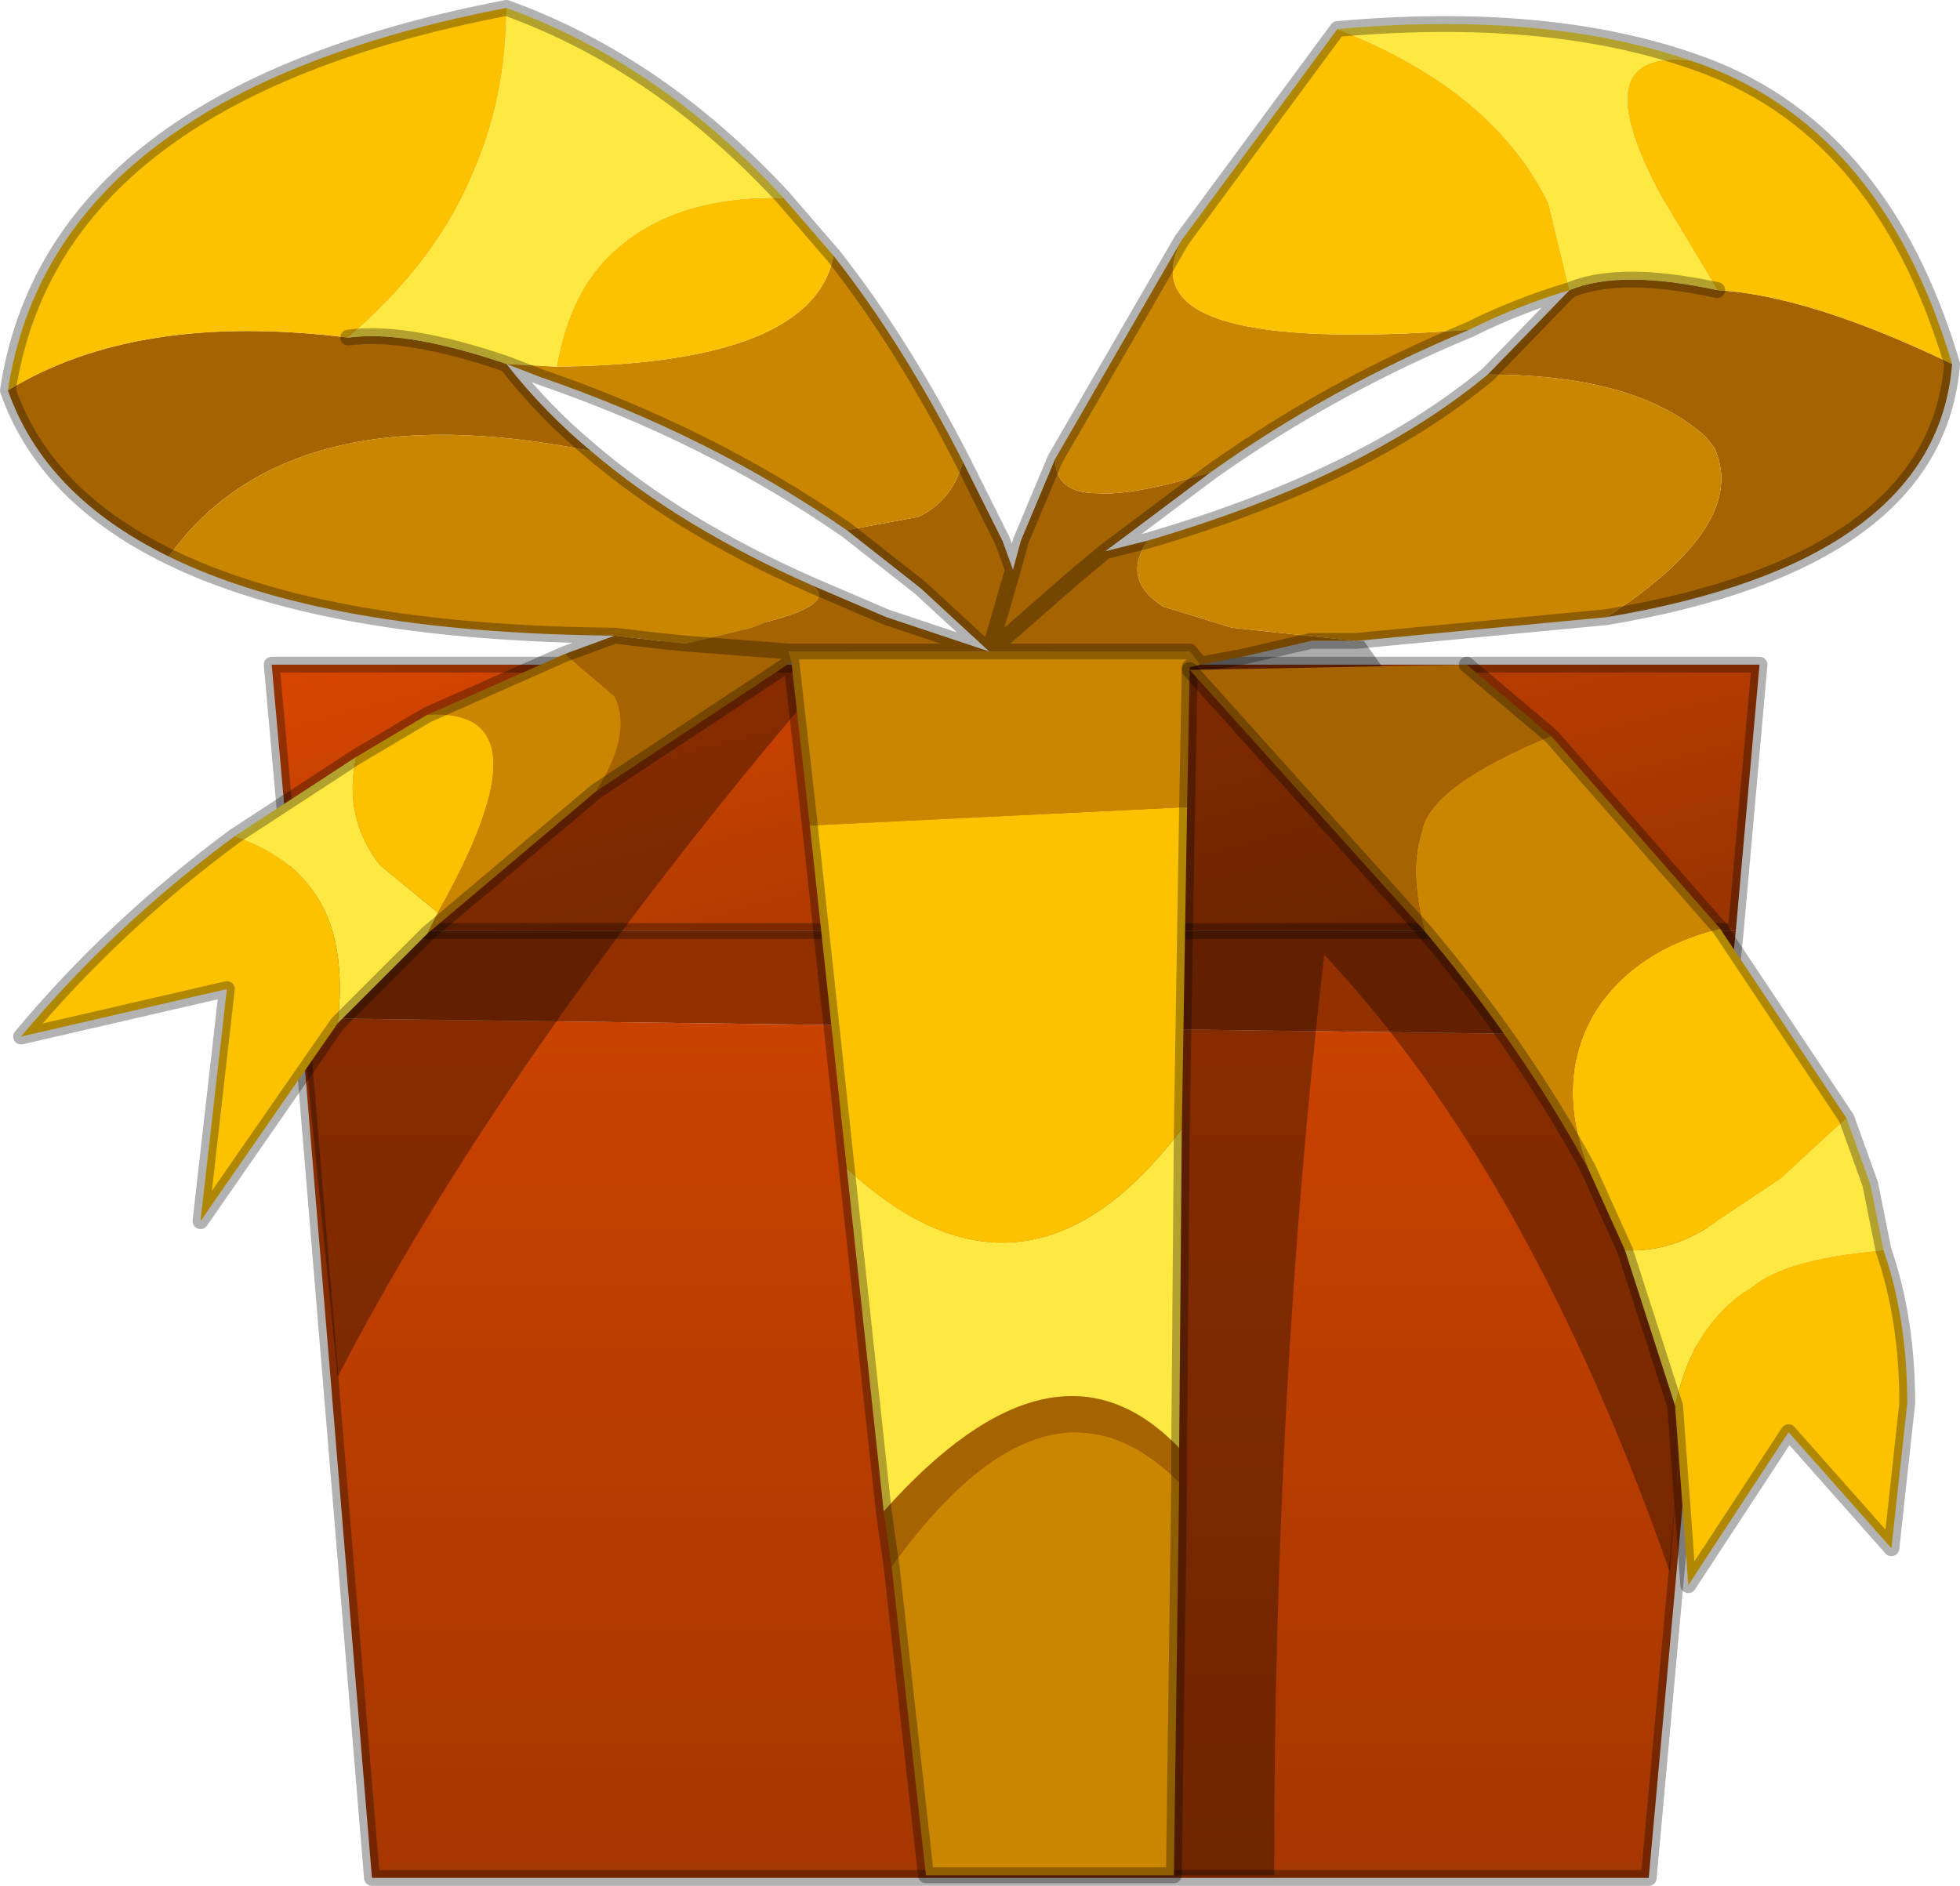 <?xml version="1.0" encoding="UTF-8" standalone="no"?>
<svg xmlns:xlink="http://www.w3.org/1999/xlink" height="35.75px" width="37.15px" xmlns="http://www.w3.org/2000/svg">
  <g transform="matrix(1.0, 0.0, 0.0, 1.0, 18.0, 35.7)">
    <use height="35.75" transform="matrix(1.0, 0.0, 0.0, 1.0, -18.0, -35.7)" width="37.15" xlink:href="#decoration62-shape0"/>
  </g>
  <defs>
    <g id="decoration62-shape0" transform="matrix(1.0, 0.0, 0.0, 1.0, 18.0, 35.7)">
      <path d="M-12.4 -18.05 L-12.85 -23.1 15.35 -23.1 14.9 -18.05 -12.4 -18.05" fill="url(#decoration62-gradient0)" fill-rule="evenodd" stroke="none"/>
      <path d="M14.7 -16.05 L13.25 -0.1 -10.95 -0.1 -12.3 -16.4 14.7 -16.05" fill="url(#decoration62-gradient1)" fill-rule="evenodd" stroke="none"/>
      <path d="M14.9 -18.05 L14.7 -16.05 -12.3 -16.4 -12.4 -18.05 14.9 -18.05" fill="#933000" fill-rule="evenodd" stroke="none"/>
      <path d="M14.9 -18.05 L14.7 -16.05 13.25 -0.1 -10.95 -0.1 -12.3 -16.4 -12.4 -18.05 -12.85 -23.1 15.35 -23.1 14.9 -18.05 -12.4 -18.05" fill="none" stroke="#000000" stroke-linecap="round" stroke-linejoin="round" stroke-opacity="0.302" stroke-width="0.3"/>
      <path d="M6.15 -0.15 L2.75 -0.15 1.95 -23.55 7.85 -23.55 14.3 -14.45 13.65 -5.9 Q11.0 -13.45 7.1 -17.6 6.15 -9.45 6.15 -0.15 M-5.1 -23.9 L-1.45 -23.9 Q-8.15 -16.25 -11.6 -9.6 L-12.35 -17.1 -5.1 -23.9" fill="#000000" fill-opacity="0.329" fill-rule="evenodd" stroke="none"/>
      <path d="M2.95 -25.25 L3.75 -25.45 Q3.25 -24.7 4.05 -24.2 L5.35 -23.8 7.7 -23.55 6.85 -23.55 5.55 -23.25 4.75 -23.1 4.55 -23.35 0.75 -23.35 2.35 -24.75 2.95 -25.25 2.35 -24.75 0.75 -23.35 -0.55 -24.55 -1.95 -25.65 -0.6 -25.9 Q0.05 -26.2 0.25 -26.95 L1.0 -25.45 1.2 -24.9 1.35 -25.45 2.0 -27.0 Q2.0 -26.35 2.8 -26.35 3.5 -26.3 4.95 -26.75 L2.95 -25.25 M10.2 -28.6 L11.75 -30.2 Q12.7 -30.6 14.55 -30.2 16.3 -30.1 19.0 -28.8 18.7 -25.05 12.45 -24.0 15.15 -25.75 14.5 -27.2 L14.35 -27.4 Q13.05 -28.6 10.2 -28.6 M4.35 -8.25 L4.35 -7.6 Q1.85 -10.1 -1.1 -6.0 L-1.25 -7.05 Q2.0 -10.7 4.35 -8.25 M-3.0 -23.15 L-6.7 -20.7 Q-6.0 -21.8 -6.35 -22.5 L-7.3 -23.3 -6.35 -23.65 -5.5 -23.55 -5.0 -23.5 -3.75 -23.8 -3.5 -23.9 -3.15 -24.0 Q-2.2 -24.3 -2.6 -24.6 L-1.2 -24.0 0.75 -23.35 -3.05 -23.35 -3.0 -23.15 M-14.8 -25.15 Q-17.15 -26.3 -17.85 -28.3 -15.4 -29.8 -11.4 -29.3 -10.3 -29.45 -8.4 -28.8 -7.7 -27.9 -6.8 -27.15 -12.55 -28.3 -14.8 -25.15 M1.2 -24.9 L0.75 -23.35 1.2 -24.9 M-3.05 -23.35 L-5.0 -23.5 -3.05 -23.35" fill="#a66400" fill-rule="evenodd" stroke="none"/>
      <path d="M0.75 -23.35 L4.55 -23.35 4.75 -23.1 4.55 -23.05 4.5 -20.4 -2.65 -20.05 -3.0 -23.15 -3.05 -23.35 0.75 -23.35 M7.7 -23.55 L5.35 -23.8 4.05 -24.2 Q3.25 -24.7 3.75 -25.45 7.85 -26.65 10.2 -28.6 13.05 -28.6 14.35 -27.4 L14.5 -27.2 Q15.15 -25.75 12.45 -24.0 L7.7 -23.55 M9.85 -29.45 Q7.2 -28.35 4.95 -26.75 3.5 -26.3 2.8 -26.35 2.0 -26.35 2.0 -27.0 L4.4 -31.15 Q3.25 -28.95 9.85 -29.45 M4.35 -7.6 L4.25 -0.15 -0.45 -0.15 -1.1 -6.0 Q1.85 -10.1 4.35 -7.6 M-6.7 -20.7 L-9.9 -18.0 -9.7 -18.4 Q-7.5 -22.3 -9.9 -22.15 L-7.3 -23.3 -6.35 -22.5 Q-6.0 -21.8 -6.7 -20.7 M-6.35 -23.65 Q-11.85 -23.7 -14.8 -25.15 -12.55 -28.3 -6.8 -27.15 -5.1 -25.7 -2.6 -24.6 -2.2 -24.3 -3.15 -24.0 L-3.5 -23.9 -3.75 -23.8 -5.0 -23.5 -5.5 -23.55 -6.35 -23.65 M-2.2 -30.85 Q-0.9 -29.2 0.25 -26.95 0.05 -26.2 -0.6 -25.9 L-1.95 -25.65 Q-4.55 -27.45 -7.75 -28.55 L-8.4 -28.8 -7.45 -28.75 Q-2.6 -28.8 -2.2 -30.85" fill="#cb8600" fill-rule="evenodd" stroke="none"/>
      <path d="M11.75 -30.2 Q10.75 -29.9 9.85 -29.45 3.25 -28.95 4.4 -31.15 L7.35 -35.15 Q10.3 -34.0 11.35 -31.85 L11.75 -30.2 M14.05 -34.55 Q17.65 -33.35 19.0 -28.8 16.3 -30.1 14.55 -30.2 L13.5 -31.95 Q11.95 -34.8 14.05 -34.55 M4.5 -20.4 L4.4 -14.3 Q1.45 -10.4 -1.95 -13.55 L-2.65 -20.05 4.5 -20.4 M-11.6 -16.3 L-14.2 -12.55 -13.7 -16.95 -17.6 -16.05 Q-15.85 -18.15 -13.55 -19.85 -12.35 -19.45 -11.85 -18.45 -11.45 -17.6 -11.6 -16.3 M-11.25 -21.35 L-9.9 -22.15 Q-7.5 -22.3 -9.7 -18.4 L-10.8 -19.3 Q-11.5 -20.2 -11.25 -21.35 M-17.85 -28.3 Q-17.0 -33.9 -8.4 -35.55 -8.4 -33.9 -9.0 -32.5 -9.7 -30.75 -11.4 -29.3 -15.4 -29.8 -17.85 -28.3 M-3.15 -31.95 L-2.2 -30.85 Q-2.6 -28.8 -7.45 -28.75 -7.2 -30.2 -6.35 -30.95 -5.2 -32.0 -3.15 -31.95" fill="#fcc200" fill-rule="evenodd" stroke="none"/>
      <path d="M7.35 -35.15 Q11.3 -35.5 14.05 -34.55 11.95 -34.8 13.5 -31.95 L14.55 -30.2 Q12.7 -30.6 11.75 -30.2 L11.35 -31.85 Q10.3 -34.0 7.35 -35.15 M4.4 -14.3 L4.35 -8.25 Q2.0 -10.7 -1.25 -7.05 L-1.95 -13.55 Q1.45 -10.4 4.4 -14.3 M-9.9 -18.0 L-11.6 -16.3 Q-11.45 -17.6 -11.85 -18.45 -12.35 -19.45 -13.55 -19.85 L-11.25 -21.35 Q-11.5 -20.2 -10.8 -19.3 L-9.7 -18.4 -9.9 -18.0 M-8.4 -35.55 Q-5.5 -34.5 -3.15 -31.95 -5.2 -32.0 -6.35 -30.95 -7.2 -30.2 -7.45 -28.75 L-8.4 -28.8 Q-10.3 -29.45 -11.4 -29.3 -9.7 -30.75 -9.0 -32.5 -8.4 -33.9 -8.4 -35.55" fill="#ffe841" fill-rule="evenodd" stroke="none"/>
      <path d="M3.75 -25.45 L2.95 -25.25 2.35 -24.75 0.75 -23.35 4.55 -23.35 4.75 -23.1 5.55 -23.25 6.85 -23.55 7.7 -23.55 M3.75 -25.45 Q7.85 -26.65 10.2 -28.6 L11.75 -30.2 Q10.75 -29.9 9.85 -29.45 7.2 -28.35 4.95 -26.75 L2.95 -25.25 M0.25 -26.95 L1.0 -25.45 1.2 -24.9 1.35 -25.45 2.0 -27.0 4.4 -31.15 7.35 -35.15 Q11.3 -35.5 14.05 -34.55 17.65 -33.35 19.0 -28.8 18.7 -25.05 12.45 -24.0 L7.7 -23.55 M14.55 -30.2 Q12.7 -30.6 11.75 -30.2 M4.75 -23.1 L4.55 -23.05 4.5 -20.4 4.4 -14.3 4.35 -8.25 4.35 -7.6 4.25 -0.15 -0.45 -0.15 -1.1 -6.0 -1.25 -7.05 -1.95 -13.55 -2.65 -20.05 -3.0 -23.15 -6.7 -20.7 -9.9 -18.0 -11.6 -16.3 -14.2 -12.55 -13.7 -16.95 -17.6 -16.05 Q-15.85 -18.15 -13.55 -19.85 L-11.25 -21.35 -9.9 -22.15 -7.3 -23.3 -6.35 -23.65 Q-11.85 -23.7 -14.8 -25.15 -17.15 -26.3 -17.85 -28.3 -17.0 -33.9 -8.4 -35.55 -5.5 -34.5 -3.15 -31.95 L-2.2 -30.85 Q-0.9 -29.2 0.25 -26.95 M-1.95 -25.65 L-0.55 -24.55 0.75 -23.35 1.2 -24.9 M-11.4 -29.3 Q-10.3 -29.45 -8.4 -28.8 -7.7 -27.9 -6.8 -27.15 -5.1 -25.7 -2.6 -24.6 L-1.2 -24.0 0.75 -23.35 -3.05 -23.35 -3.0 -23.15 M-1.95 -25.65 Q-4.55 -27.45 -7.75 -28.55 L-8.4 -28.8 M-5.0 -23.5 L-3.05 -23.35 M-6.35 -23.65 L-5.5 -23.55 -5.0 -23.5" fill="none" stroke="#000000" stroke-linecap="round" stroke-linejoin="round" stroke-opacity="0.302" stroke-width="0.3"/>
      <path d="M17.0 -14.5 L15.75 -13.35 14.55 -12.55 Q13.7 -11.95 12.8 -12.0 L12.1 -13.55 Q11.45 -15.25 12.25 -16.55 13.0 -17.7 14.6 -18.1 L17.0 -14.5 M13.75 -9.05 Q14.1 -10.65 15.2 -11.3 15.85 -11.85 17.7 -12.0 18.15 -10.7 18.15 -9.1 L17.85 -6.35 15.9 -8.55 14.0 -5.65 13.75 -9.05" fill="#fcc200" fill-rule="evenodd" stroke="none"/>
      <path d="M14.6 -18.1 Q13.0 -17.7 12.25 -16.55 11.45 -15.25 12.1 -13.55 10.85 -15.85 9.0 -18.05 8.7 -19.2 8.95 -19.95 9.1 -20.8 11.4 -21.75 L14.6 -18.1" fill="#cb8600" fill-rule="evenodd" stroke="none"/>
      <path d="M12.8 -12.0 Q13.7 -11.95 14.55 -12.55 L15.75 -13.35 17.0 -14.5 17.45 -13.25 17.7 -12.0 Q15.85 -11.85 15.2 -11.3 14.1 -10.65 13.75 -9.05 L12.8 -12.0" fill="#ffe841" fill-rule="evenodd" stroke="none"/>
      <path d="M9.0 -18.05 L4.55 -23.0 9.8 -23.1 11.4 -21.75 Q9.1 -20.8 8.95 -19.95 8.7 -19.2 9.0 -18.05" fill="#a66400" fill-rule="evenodd" stroke="none"/>
      <path d="M12.8 -12.0 L13.75 -9.05 M17.7 -12.0 L17.45 -13.25 17.0 -14.5 14.6 -18.1 M12.1 -13.55 L12.8 -12.0 M11.4 -21.75 L14.6 -18.1 M9.0 -18.05 L4.55 -23.0 M9.8 -23.1 L11.4 -21.75 M9.0 -18.05 Q10.85 -15.85 12.1 -13.55 M17.7 -12.0 Q18.15 -10.7 18.15 -9.1 L17.85 -6.35 15.9 -8.55 14.0 -5.65 13.75 -9.05" fill="none" stroke="#000000" stroke-linecap="round" stroke-linejoin="round" stroke-opacity="0.302" stroke-width="0.3"/>
    </g>
    <linearGradient gradientTransform="matrix(0.002, 0.007, -0.003, 8.0E-4, 1.25, -20.5)" gradientUnits="userSpaceOnUse" id="decoration62-gradient0" spreadMethod="pad" x1="-819.2" x2="819.2">
      <stop offset="0.0" stop-color="#d74600"/>
      <stop offset="1.0" stop-color="#983300"/>
    </linearGradient>
    <linearGradient gradientTransform="matrix(0.0, 0.017, -0.01, 0.0, 1.15, -8.35)" gradientUnits="userSpaceOnUse" id="decoration62-gradient1" spreadMethod="pad" x1="-819.2" x2="819.2">
      <stop offset="0.0" stop-color="#d74600"/>
      <stop offset="1.0" stop-color="#983300"/>
    </linearGradient>
  </defs>
</svg>
